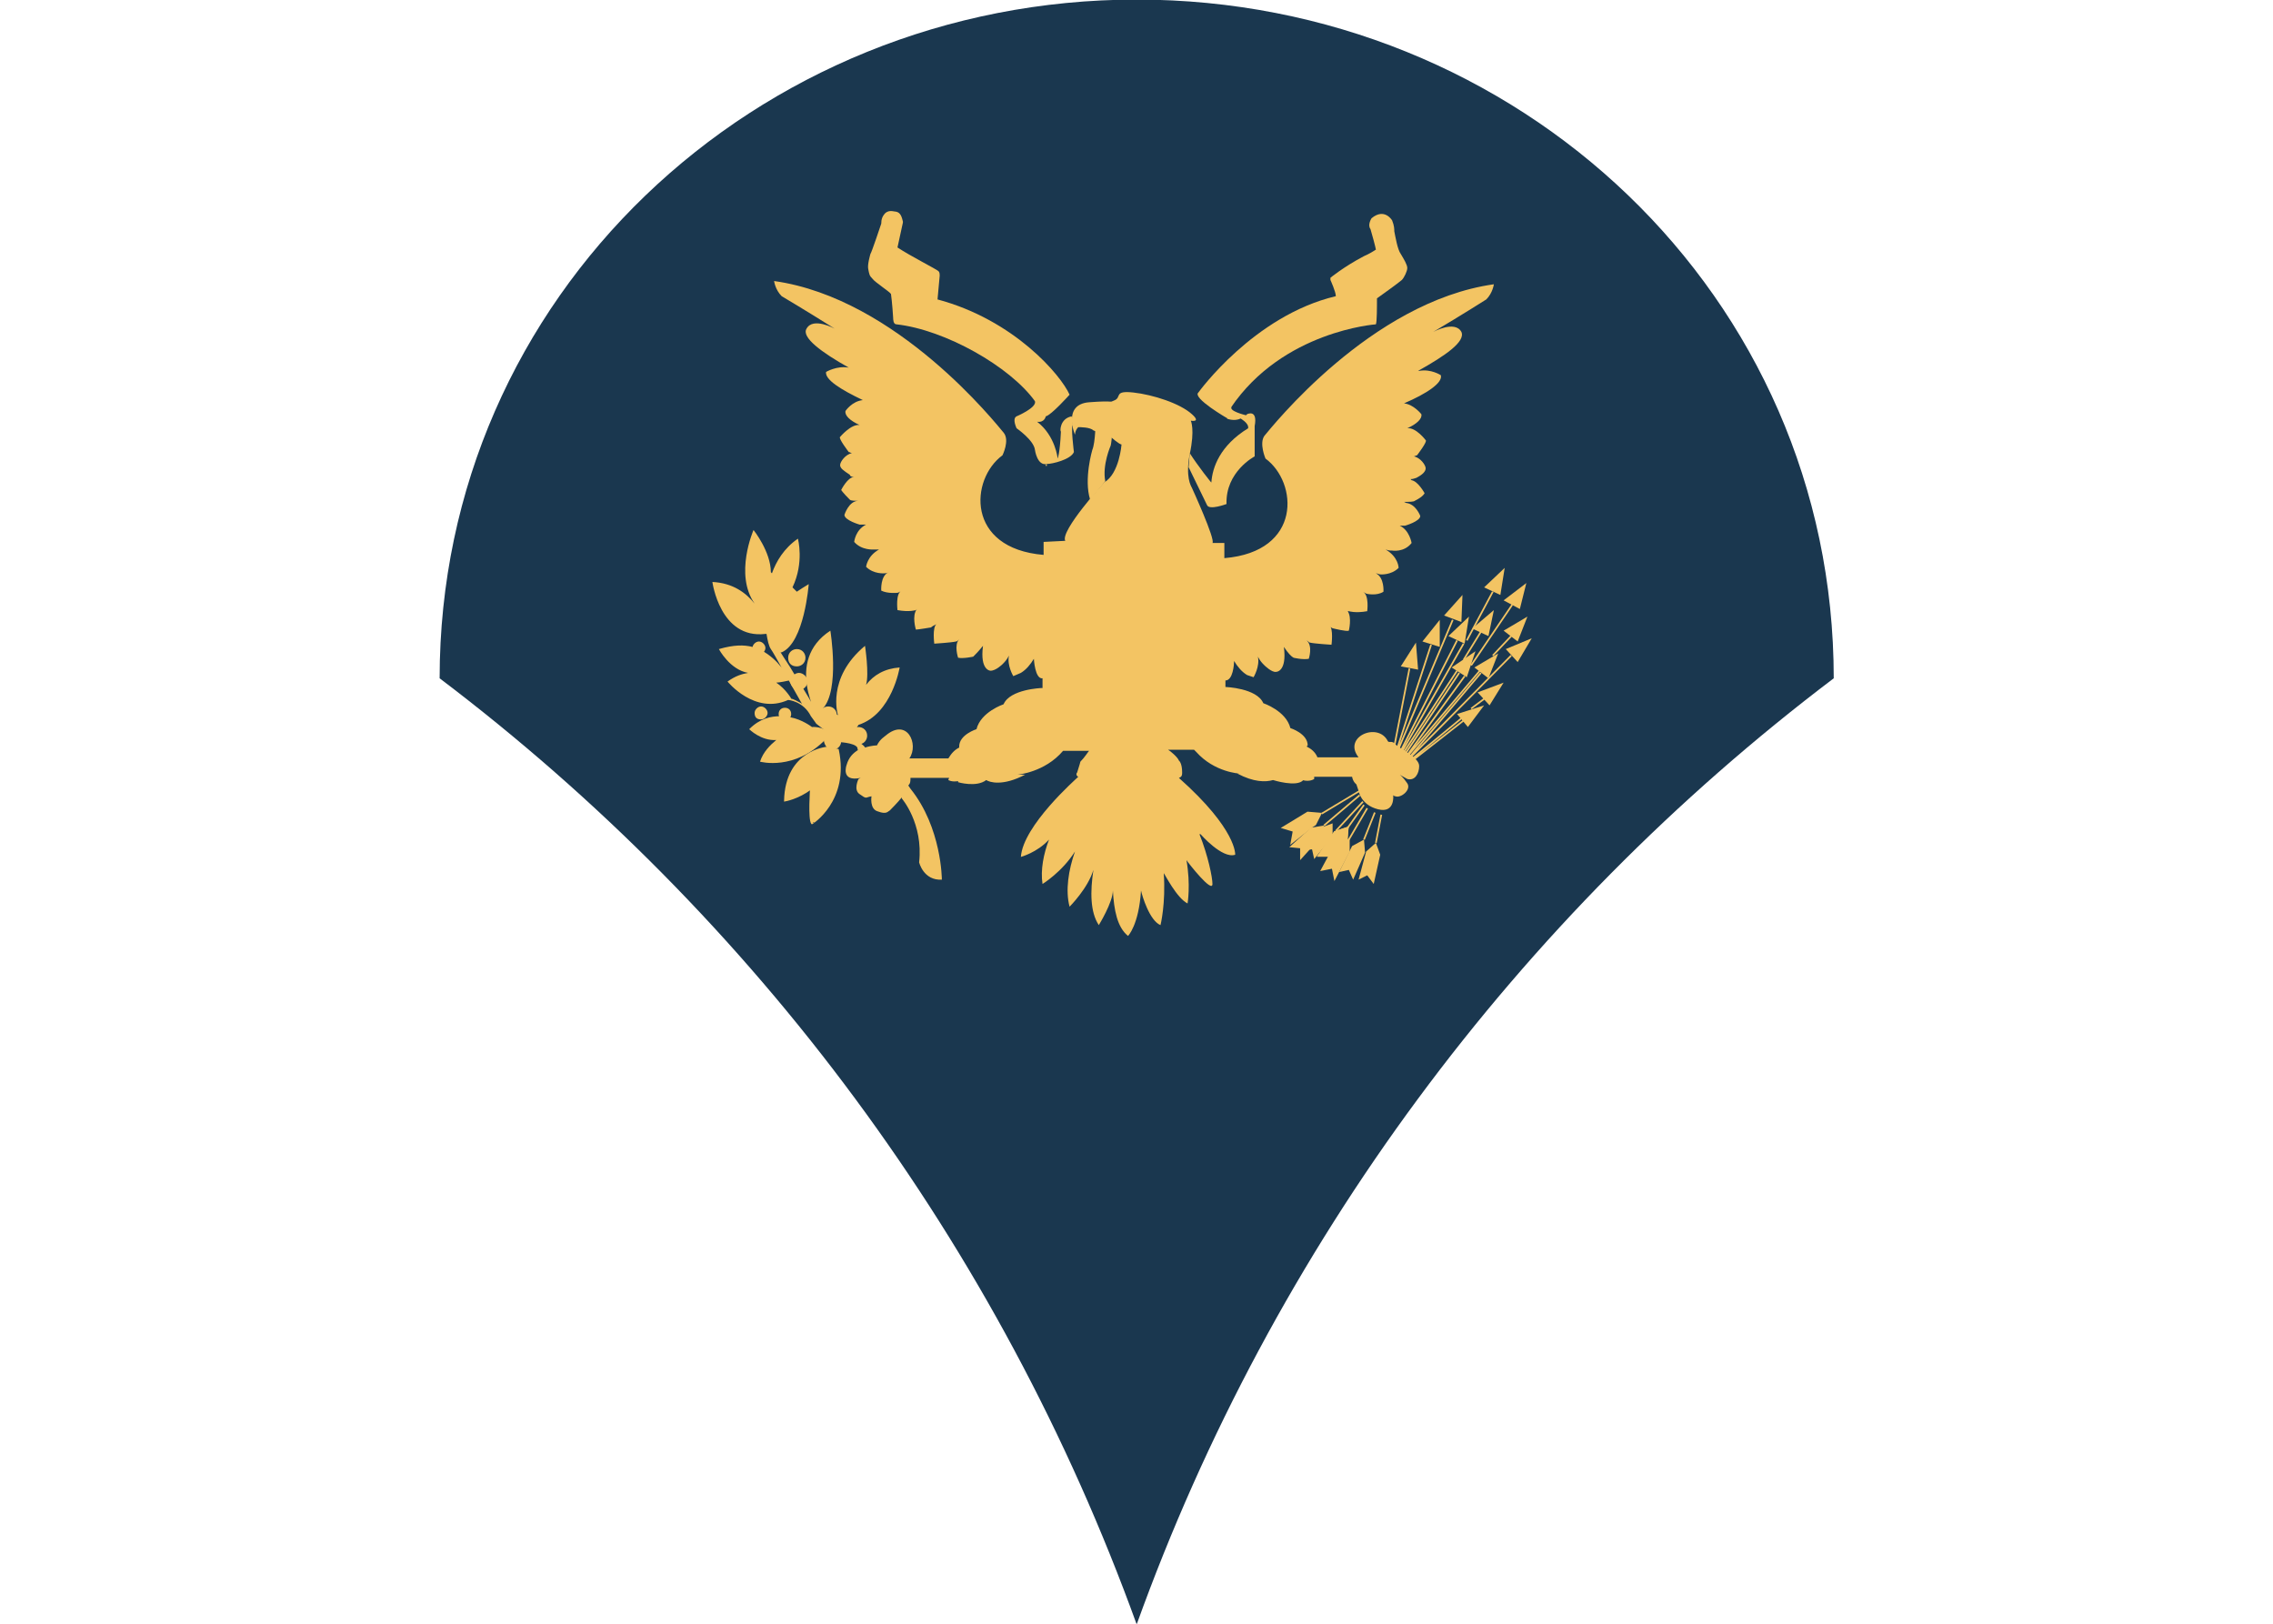 <?xml version="1.0" encoding="utf-8"?>
<!-- Generator: Adobe Illustrator 19.2.1, SVG Export Plug-In . SVG Version: 6.00 Build 0)  -->
<svg version="1.1" id="Layer_1" xmlns="http://www.w3.org/2000/svg" xmlns:xlink="http://www.w3.org/1999/xlink" x="0px" y="0px"
	 width="210px" height="150px" viewBox="0 0 210 150" style="enable-background:new 0 0 210 150;" xml:space="preserve">
<style type="text/css">
	.st0{opacity:0;fill:#FFFFFF;}
	.st1{fill:#1A374F;}
	.st2{fill:none;stroke:#F3C463;stroke-width:0.156;}
	.st3{fill:#F3C463;}
	.st4{fill:#F3C463;stroke:#F3C463;stroke-width:0.156;}
</style>
<rect class="st0" width="210" height="150"/>
<g id="g3023" transform="translate(-3.283,-0.539)">
	<path id="path6"  class="st1" d="M43.9,63.2c29.2,22.1,51.7,52.3,64.4,87.4
		c12.6-35,35.2-65.3,64.4-87.4c0-35.4-29.2-62.7-64.4-62.7S43.9,27.9,43.9,63.2C43.9,63.2,43.9,63.2,43.9,63.2z"/>
	<g id="g3284">
		<path id="path8"  class="st2" d="M75.5,66.7L75.5,66.7L75.5,66.7z M94.3,73
			C94.3,73,94.3,73,94.3,73"/>
		<path id="path10"  class="st3" d="M76.9,62.1c0.4,0,0.8-0.3,0.8-0.8c0-0.4-0.3-0.8-0.8-0.8
			c-0.4,0-0.8,0.3-0.8,0.8C76.1,61.8,76.4,62.1,76.9,62.1L76.9,62.1z"/>
		<path id="path12"  class="st3" d="M73.4,61c0.3,0,0.6-0.3,0.6-0.6c0-0.3-0.3-0.6-0.6-0.6
			c-0.3,0-0.6,0.3-0.6,0.6C72.8,60.7,73,61,73.4,61L73.4,61z"/>
		<path id="path14"  class="st3" d="M77.1,64.3c0.4,0,0.8-0.4,0.8-0.8c0-0.4-0.4-0.8-0.8-0.8
			s-0.8,0.4-0.8,0.8C76.3,63.9,76.7,64.3,77.1,64.3L77.1,64.3z"/>
		<path id="path16"  class="st3" d="M73.6,67c0.3,0,0.6-0.3,0.6-0.6c0-0.3-0.3-0.6-0.6-0.6
			c-0.3,0-0.6,0.3-0.6,0.6C73,66.8,73.2,67,73.6,67L73.6,67z"/>
		<path id="path18"  class="st3" d="M75.8,67c0.3,0,0.5-0.2,0.5-0.5c0-0.3-0.2-0.5-0.5-0.5
			c-0.3,0-0.5,0.2-0.5,0.5C75.3,66.8,75.5,67,75.8,67L75.8,67z"/>
		<path id="path20"  class="st2" d="M75.8,67c0.3,0,0.5-0.2,0.5-0.5c0-0.3-0.2-0.5-0.5-0.5
			c-0.3,0-0.5,0.2-0.5,0.5C75.3,66.8,75.5,67,75.8,67L75.8,67z"/>
		<path id="path22"  class="st3" d="M79.8,67.4c0.4,0,0.8-0.3,0.8-0.8c0-0.4-0.3-0.8-0.8-0.8
			S79,66.2,79,66.6S79.4,67.4,79.8,67.4C79.8,67.4,79.8,67.4,79.8,67.4z"/>
		<path id="path24"  class="st2" d="M81.1,68.4c0.5,0,0.8-0.4,0.8-0.8s-0.4-0.8-0.8-0.8
			c-0.5,0-0.8,0.4-0.8,0.8S80.6,68.4,81.1,68.4L81.1,68.4z"/>
		<path id="path26"  class="st3" d="M82.6,69.3c0.5,0,0.8-0.4,0.8-0.8c0-0.5-0.4-0.8-0.8-0.8
			c-0.5,0-0.8,0.4-0.8,0.8C81.8,68.9,82.2,69.3,82.6,69.3L82.6,69.3z"/>
		<path id="path28"  class="st3" d="M80.2,69.8c0.4,0,0.8-0.3,0.8-0.8c0-0.4-0.3-0.8-0.8-0.8
			c-0.4,0-0.8,0.3-0.8,0.8C79.5,69.5,79.8,69.8,80.2,69.8L80.2,69.8z"/>
		<path id="path30"  class="st2" d="M99.9,43.5l0.1,0 M118.8,40.2
			C118.8,40.2,118.8,40.3,118.8,40.2 M129.9,21.9L129.9,21.9 M127.9,57.1C127.9,57.1,127.9,57.1,127.9,57.1 M117.2,61.8L117.2,61.8"
			/>
		<polygon id="polygon32" class="st3" points="134.3,62.4 134.1,59.9 134.1,59.9 132.7,62.1 		"/>
		<polygon id="polygon34" class="st3" points="141.9,55.5 142.3,53 142.3,53 140.4,54.8 		"/>
		<polygon id="polygon36" class="st3" points="143.7,56.8 144.3,54.4 144.3,54.4 142.2,56 		"/>
		<polygon id="polygon38" class="st3" points="136.3,60.3 136.3,57.8 136.3,57.8 134.7,59.8 		"/>
		<polygon id="polygon40" class="st3" points="138.9,67.7 140.4,65.7 140.4,65.7 137.9,66.5 		"/>
		<polygon id="polygon42" class="st3" points="140.9,65.7 142.2,63.6 142.2,63.6 139.8,64.5 		"/>
		<polygon id="polygon44" class="st3" points="143.5,61.7 144.8,59.5 144.8,59.5 142.4,60.5 		"/>
		<polygon id="polygon46" class="st3" points="143.5,59.8 144.4,57.5 144.4,57.5 142.2,58.8 		"/>
		<polygon id="polygon48" class="st3" points="138.3,58 138.4,55.5 138.4,55.5 136.7,57.4 		"/>
		<polygon id="polygon50" class="st3" points="138.6,60 139,57.5 139,57.5 137.1,59.3 		"/>
		<polygon id="polygon52" class="st3" points="140.8,59.3 141.3,56.9 141.3,56.9 139.3,58.6 		"/>
		<polygon id="polygon54" class="st3" points="138.8,63.1 139.6,60.7 139.6,60.7 137.4,62.2 		"/>
		<polygon id="polygon56" class="st3" points="140.8,63.2 141.7,60.9 141.7,60.9 139.5,62.2 		"/>
		<path id="path58"  class="st2" d="M133.5,62.3l-1.4,7.2 M135.5,60.1l-3.1,9.5 M137.5,57.8
			l-5,11.9 M138.1,62.7l-5,7.5 M138.3,66.9l-4.5,3.7 M140.4,65.1l-1.2,0.9 M138.5,67.1l-4.6,3.6 M142.9,61.1l-9.3,9.4 M140.1,62.7
			l-6.6,7.8 M142.9,59.3l-1.7,1.8 M140.1,58.9l-1.6,2.6 M137.9,62.5l-4.9,7.5 M141.2,55.2l-2.4,4.5 M138.5,60l-5.7,10 M137.9,59.7
			l-5.2,10.2 M143,56.4l-3.8,5.6 M138.6,63l-5.3,7.3 M140,62.5l-6.6,7.8 M126.1,79.6h-1l1.5-2.2l1.2-0.4l-0.1,1.2"/>
		<polygon id="polygon60" class="st3" points="125.6,76.8 125.6,76.8 125.3,77.9 123.4,80 123.4,78.9 122.4,78.8 124.4,77 		"/>
		<polygon id="polygon62" class="st3" points="129.3,78.1 129.3,78.1 129.4,79.3 128.3,81.8 127.9,80.9 127,81.1 128.2,78.7 		"/>
		<polygon id="polygon64" class="st3" points="126.4,76.6 126.4,76.6 125.3,77 123.5,79.1 124.5,79 124.7,79.9 126.4,77.8 		"/>
		<polygon id="polygon66" class="st3" points="130.4,78.4 130.4,78.4 130.8,79.5 130.2,82.2 129.6,81.4 128.8,81.8 129.5,79.2 		"/>
		<path id="path68"  class="st2" d="M127.8,77l1.5-2.1 M126.7,77.3l2.5-2.7 M125.6,76.8l3.3-2.8
			 M125.4,75.7l3.5-2.1 M127.9,78.1l1.7-2.9 M129.3,78.1l1-2.5 M130.4,78.4l0.5-2.6 M100.7,78.4L100.7,78.4 M104.7,81.3L104.7,81.3
			 M109.1,83.1L109.1,83.1 M85.2,68.7C85.2,68.7,85.1,68.7,85.2,68.7"/>
		<path id="path70"  class="st3" d="M76.3,66.8l-0.9-0.1c-0.9,0-1.9,0.2-2.9,1.2c0,0,1.1,1.1,2.5,1
			c-0.6,0.5-1.2,1.1-1.5,2c0,0,3.2,0.9,6.1-2.1l0,0.1l0.4-0.6c-0.7-0.7-1.7-0.6-1.7-0.6S77.4,67,76.3,66.8
			C76.3,66.8,76.3,66.8,76.3,66.8z"/>
		<path id="path72"  class="st4" d="M80.7,69.8l-1-0.2c0,0-3.8,0.3-3.9,4.9c0,0,1.2-0.2,2.4-1.1
			c0,0-0.2,2.8,0.1,3.2C78.3,76.6,81.7,74.5,80.7,69.8C80.7,69.8,80.7,69.8,80.7,69.8z"/>
		<polygon id="polygon74" class="st4" points="126.1,79.6 125.1,79.6 126.6,77.4 127.8,77 127.7,78.2 127.7,78.2 127.9,78.1 
			127.9,79.2 126.6,81.7 126.4,80.7 125.4,80.9 		"/>
		<polygon id="polygon76" class="st4" points="124.5,76.9 122.6,78.4 122.6,78.4 122.8,77.3 121.8,77 124.1,75.6 125.3,75.7 
			124.8,76.7 		"/>
		<path id="path78"  class="st3" d="M102.3,39l0.1,0.8c-0.2,0.1,0.1,2.5,0.1,2.5
			c-0.3,0.7-2,1.1-2.5,1.1c-0.9,0.2-1.1-1.3-1.1-1.3c-0.1-0.9-1.7-2-1.7-2c-0.3-0.7-0.2-1,0-1.1c0,0,1.9-0.8,1.7-1.4
			c-2.3-3.2-8.3-6.6-12.8-7.1c-0.3,0-0.3-0.5-0.3-0.6c0-0.1-0.1-1.5-0.2-2.2c-0.1-0.2-1.5-1.1-1.7-1.4c-0.3-0.3-0.3-0.4-0.4-0.9
			c-0.1-0.4,0.2-1.4,0.2-1.4c0.1-0.1,1-2.8,1-2.8c0-0.4,0.1-0.7,0.4-1c0.4-0.3,0.8-0.1,1-0.1c0.4,0.1,0.5,0.5,0.6,0.9v0.1l-0.5,2.3
			c1.2,0.8,3.6,2,3.8,2.2c0.1,0.1,0.1,0.3,0.1,0.4l-0.2,2.2c7.1,1.9,11.4,7,12.2,8.8c0,0-1.7,1.9-2.2,2c0,0-0.1,0.6-0.8,0.5
			c1.7,1.3,1.9,3.4,1.9,3.4s0.2-0.4,0.3-2.5C101.2,40.4,101.2,39.2,102.3,39C102.3,39,102.3,39,102.3,39z"/>
		<path id="path80"  class="st3" d="M104,46.7c-0.6-1.9,0.2-4.6,0.2-4.6c0.3-0.7,0.3-2.7,0.3-2.7
			l1.6,0.4c0,0-0.1,1.5-0.2,1.9c0,0-0.8,1.8-0.5,3.3L104,46.7L104,46.7z"/>
		<path id="path82"  class="st3" d="M101.7,50.5L101.7,50.5c-0.5-0.9,3.6-5.4,3.6-5.4
			c1.4-0.8,1.6-3.5,1.6-3.5c-0.2,0-1-0.7-1-0.7l-1.6-0.6c-0.3-0.3-1.2-0.3-1.4-0.3c-0.3,0.3-0.3,0.7-0.3,0.7s-1.2-2.8,1.3-3
			c2.6-0.2,1.7,0.1,2.4-0.2c0.6-0.3-0.1-0.9,1.7-0.7c1.8,0.2,4.3,1,5.4,2c0.9,0.8-0.1,0.6-0.1,0.6s0.4,0.8-0.1,3.1
			c-0.4,2.1,0.1,2.9,0.2,3.1c0,0,2.2,4.8,1.9,5.1h1.1v1.4c7.2-0.6,6.8-7,3.8-9.2c0,0-0.6-1.4-0.1-2.1c0.6-0.7,9.8-12.4,21.2-14
			c0,0-0.1,0.8-0.7,1.4c0,0-2.2,1.4-4.9,3c0,0,2-1.1,2.6,0c0.4,0.9-1.5,2.2-4,3.6l0.1,0c1.1-0.2,2,0.4,2,0.4
			c0.2,0.7-1.3,1.7-3.4,2.6c0.9,0.1,1.6,1,1.6,1c0.1,0.4-0.4,0.9-1.3,1.3c0.8-0.1,1.7,1.1,1.7,1.1c0.2,0.1-0.8,1.4-0.8,1.4
			c-0.1,0-0.2,0.1-0.3,0.1c0.6,0.1,1.1,0.8,1.1,1.1c0,0.3-0.3,0.6-0.9,0.9c-0.1,0-0.2,0.1-0.5,0.1l0.1,0.1c0.6,0.1,1.2,1.2,1.2,1.2
			s-0.1,0.3-0.9,0.7c-0.1,0.1-0.5,0.1-1,0.1l0.2,0.1c0.9,0.1,1.3,1.2,1.3,1.2c0,0.5-1.4,0.9-1.4,0.9c-0.2,0-0.4,0-0.6,0l0.1,0
			c0.9,0.4,1.1,1.6,1.1,1.6c-0.7,0.9-1.8,0.7-1.8,0.7c-0.2,0-0.3,0-0.6-0.1c1.2,0.7,1.2,1.7,1.2,1.7c-0.7,0.7-1.7,0.6-1.7,0.6
			c-0.1,0-0.3-0.1-0.4-0.1c0.8,0.4,0.7,1.7,0.7,1.7c-0.6,0.4-1.5,0.2-1.5,0.2c-0.1,0-0.2-0.1-0.4-0.2c0.6,0.3,0.4,1.8,0.4,1.8
			c-1.1,0.2-1.7,0-1.7,0l-0.1,0c0.4,0.6,0.1,1.8,0.1,1.8c-0.2,0.1-1.4-0.2-1.4-0.2c-0.1,0-0.3-0.1-0.4-0.3c0.4,0.3,0.2,1.8,0.2,1.8
			s-1.6-0.1-2-0.2c-0.1,0-0.1-0.1-0.3-0.2c0.6,0.5,0.2,1.7,0.2,1.7c-0.6,0.1-1.4-0.1-1.4-0.1c-0.2-0.1-0.5-0.4-0.9-1
			c0.3,2.3-0.7,2.3-0.7,2.3c-0.4,0.1-1.1-0.6-1.1-0.6c-0.2-0.2-0.4-0.4-0.6-0.8c0.2,0.9-0.4,1.9-0.4,1.9l-0.6-0.2
			c-0.5-0.3-0.9-0.8-1.2-1.3c0,0.3-0.1,1.8-0.8,1.8l0,0.6c0,0,2.9,0.1,3.5,1.5c0,0,2.1,0.7,2.5,2.3c0,0,1.6,0.5,1.6,1.6l-0.1,0.1
			c0.4,0.2,0.8,0.5,1,1h3.8c-1.5-1.9,1.8-3.3,2.7-1.5c0.1,0.2,0.4-0.1,0.7,0.3c0.4,0.4,2.2,1.2,2.2,2c0,0.7-0.4,1.4-1.1,1.2
			c-0.2-0.1-0.7-0.4-0.7-0.4s0.3,0.2,0.7,0.8c0.4,0.6-0.6,1.4-1.1,1.2c-0.1,0-0.2-0.1-0.2-0.1s0.2,1.7-1.4,1.3
			c-1.6-0.4-1.8-1.7-1.8-1.7l-0.2-0.6c0,0-0.3-0.2-0.4-0.7l-3.5,0c0,0.1,0,0.1,0,0.2c0,0-0.4,0.3-1.1,0.1l0.1,0
			c-0.6,0.7-2.8,0-2.8,0c-0.7,0.2-1.8,0.2-3.3-0.6h0.2c0,0-2.3-0.1-4-2l-0.2-0.2h-2.4c0.2,0.1,0.9,0.7,1,1c0,0,0.3,0.2,0.3,1.1
			c0,0.2,0,0.4-0.3,0.5c5.4,4.8,5.2,7.1,5.2,7.1c-1.2,0.4-3.2-1.9-3.2-1.9l-0.1,0c0.8,2,1.2,4,1.2,4.6c0,0.9-2.2-1.9-2.4-2.2
			c0.4,2.3,0.1,4,0.1,4c-1-0.5-2.1-2.7-2.2-2.8c0.2,2.8-0.3,4.8-0.3,4.8c-1-0.4-1.7-2.7-1.8-3.2c-0.2,3.2-1.2,4.2-1.2,4.2
			c-1-0.8-1.3-2.4-1.4-4.2c0,1.1-1.3,3.2-1.3,3.2c-0.8-1.2-0.8-3.1-0.5-5.1c-0.5,1.7-2.2,3.4-2.2,3.4c-0.4-1.5-0.1-3.4,0.5-5.1
			c-1.2,1.9-3,3-3,3c-0.2-1.3,0.1-2.8,0.6-4.1c-1.1,1.2-2.6,1.6-2.6,1.6c0.2-2.9,5.1-7.2,5.3-7.4c-0.2-0.1-0.2-0.3-0.1-0.4
			c0.2-0.6,0.3-1,0.3-1c0.4-0.4,0.7-0.9,0.8-1l-2.4,0c-1.7,2-4.2,2.2-4.2,2.2H98c-2.1,1.1-3.3,0.7-3.6,0.5c-0.9,0.7-2.6,0.2-2.6,0.2
			l0-0.1c-0.6,0.1-0.9-0.1-0.9-0.1c0-0.1,0.1-0.2,0.1-0.3l0,0.1h-3.5l-0.1,0c0,0.3,0,0.5-0.2,0.7l0.2,0.3c2.9,3.6,2.9,8.4,2.9,8.4
			c-1.7,0.1-2.1-1.6-2.1-1.6c0.4-3.6-1.6-5.9-1.6-5.9l0-0.1c-0.4,0.5-1,1.1-1.1,1.2c-0.2,0.1-0.3,0.4-1.1,0.1
			c-0.8-0.2-0.6-1.4-0.6-1.4c-0.6,0.1-0.4,0.3-1.1-0.2c-0.6-0.4-0.1-1.4-0.1-1.4l0.2-0.1c-1.9,0.4-1.3-1.2-1.3-1.2
			c0.2-0.7,0.6-1.1,1.1-1.4l-0.1,0c0.2-0.6-1.6-0.7-1.6-0.7l-2.2-1.7c0,0-0.2-0.3-0.5-0.7c-0.7-1.4-2.1-1.5-2.1-1.5
			c-3.1,1.4-5.6-1.7-5.6-1.7c0.7-0.5,1.3-0.7,1.9-0.8c-1.7-0.3-2.7-2.2-2.7-2.2c1.4-0.4,2.3-0.4,3.1-0.2l0.8,0.3
			C75.3,61.5,76,63,76,63l0.2,0.4c-0.9,0.2-1.2,0.2-1.2,0.2c0.9,0.6,1.4,1.5,1.4,1.5s0-0.1,0.9,0.4l0.1,0.1
			c-1.1-1.9-2.6-4.7-2.9-5.1c-0.2-0.3-0.3-0.8-0.4-1.4l-0.1,0c-4.2,0.5-4.9-4.8-4.9-4.8c1.9,0.1,3.1,1,3.9,2
			c-1.9-2.7-0.1-6.8-0.1-6.8s1.6,2,1.6,3.9l0.1,0.1c0.4-1.1,1.1-2.3,2.4-3.2c0,0,0.6,2.2-0.5,4.5l0.4,0.4c0.3-0.2,0.6-0.4,1.1-0.7
			c0,0-0.4,5.4-2.5,6.3l-0.1,0c0.3,0.5,0.8,1.2,1.2,1.9l0.8,1.3c0.8,1.3,1.5,2.5,1.5,2.9c0,0-3.2-5.3,1.1-8.1c0,0,0.9,5.5-0.7,7.2
			l1.4,0.6c0,0-1.1-3.4,2.5-6.4c0,0,0.4,2.6,0.1,3.6c0.7-0.9,1.7-1.5,3.1-1.6c0,0-0.7,4.3-3.8,5.3l-0.7,1.1c0,0,1.3,0.8,1.3,1
			c0.6-0.2,1.1-0.2,1.1-0.2c0.3-0.6,0.7-0.8,0.8-0.9c2-1.7,3.1,0.8,2.2,2.1l0.1,0h3.5c0.3-0.5,0.6-0.8,1-1l0-0.1
			c0-1.1,1.6-1.6,1.6-1.6c0.4-1.6,2.5-2.3,2.5-2.3c0.6-1.4,3.5-1.5,3.5-1.5l0.1,0v-0.9c-0.7,0.1-0.8-1.8-0.8-1.8
			c-0.3,0.5-0.7,1-1.2,1.3L96.9,63c0,0-0.6-1-0.4-1.9c-0.2,0.4-0.4,0.6-0.6,0.8c0,0-0.6,0.6-1.1,0.6c0,0-1,0-0.7-2.3
			c-0.4,0.5-0.7,0.8-0.9,1c0,0-0.9,0.2-1.4,0.1c0,0-0.4-1.2,0.1-1.7c-0.1,0.1-0.2,0.2-0.3,0.2c-0.4,0.1-2,0.2-2,0.2
			s-0.2-1.5,0.2-1.8c-0.2,0.1-0.4,0.2-0.5,0.3c0,0-1.2,0.2-1.4,0.2c0,0-0.4-1.3,0.1-1.9c0,0-0.1,0.1-0.1,0.1c0,0-0.6,0.2-1.7,0
			c0,0-0.2-1.6,0.4-1.8c-0.2,0.1-0.3,0.2-0.4,0.2c0,0-0.9,0.1-1.5-0.2c0,0-0.1-1.4,0.7-1.7c-0.2,0.1-0.3,0.1-0.4,0.1
			c0,0-1,0.1-1.7-0.6c0,0,0.1-1,1.2-1.6c-0.2,0-0.4,0-0.5,0c0,0-1.1,0.1-1.8-0.7c0,0,0.1-1.1,1.1-1.6c-0.2,0-0.4,0-0.6,0
			c0,0-1.4-0.4-1.4-0.9c0,0,0.4-1.3,1.3-1.3c-0.4,0-0.7,0-0.8-0.1C81.1,46,81,45.8,81,45.8s0.6-1.2,1.2-1.2c-0.3,0-0.4-0.1-0.4-0.2
			c-0.6-0.4-0.9-0.6-0.9-0.9s0.5-1,1.1-1.1c-0.1,0-0.2-0.1-0.3-0.1c0,0-1-1.3-0.8-1.4c0,0,1-1.2,1.8-1.1c-0.9-0.4-1.4-0.9-1.3-1.3
			c0,0,0.6-0.9,1.6-1c-2.1-1-3.5-1.9-3.4-2.6c0,0,1-0.6,2.1-0.4c-2.5-1.4-4.4-2.8-3.9-3.6c0.6-1.1,2.6,0,2.6,0c-2.7-1.7-4.9-3-4.9-3
			c-0.6-0.6-0.7-1.4-0.7-1.4c11.4,1.6,20.6,13.3,21.2,14c0.6,0.7-0.1,2.1-0.1,2.1c-3,2.2-3.4,8.6,3.8,9.2v-1.2L101.7,50.5
			L101.7,50.5L101.7,50.5z"/>
		<path id="path84"  class="st3" d="M113.2,42.4l-0.1,1.3l1.7,3.5c0.2,0.5,1.8-0.1,1.8-0.1
			c-0.1-3,2.6-4.4,2.6-4.4l0-2.8c0.3-1.6-0.7-1.1-0.7-1.1l-0.1,0.1c0,0-1.7-0.4-1.3-0.8l-0.1,0.1c4.8-7.1,13.4-7.7,13.4-7.7
			c0.1-0.2,0.1-1.6,0.1-2.4c0,0,2.1-1.5,2.3-1.7c0.2-0.2,0.5-0.8,0.5-1.1c0-0.3-0.3-0.8-0.6-1.3c-0.3-0.4-0.5-1.6-0.6-2.1
			c0-0.2,0-0.5-0.2-1c0,0-0.7-1.2-1.9-0.2c0,0-0.4,0.6-0.1,1c0.1,0.3,0.5,1.8,0.5,1.9c-0.6,0.4-1.1,0.6-1.1,0.6c-1.9,1-3.1,2-3.1,2
			v0.2c0,0,0.5,1.1,0.5,1.5c-7.6,1.8-12.7,8.9-12.7,8.9c-0.6,0.5,2.7,2.4,2.7,2.4l-0.1,0c0,0,0.7,0.3,1.3,0c0,0,0.7,0.4,0.7,0.8
			l0,0.1c-2.6,1.6-3.3,3.6-3.4,5C115.3,45.3,113.9,43.5,113.2,42.4C113.2,42.4,113.2,42.4,113.2,42.4z"/>
	</g>
</g>
</svg>
